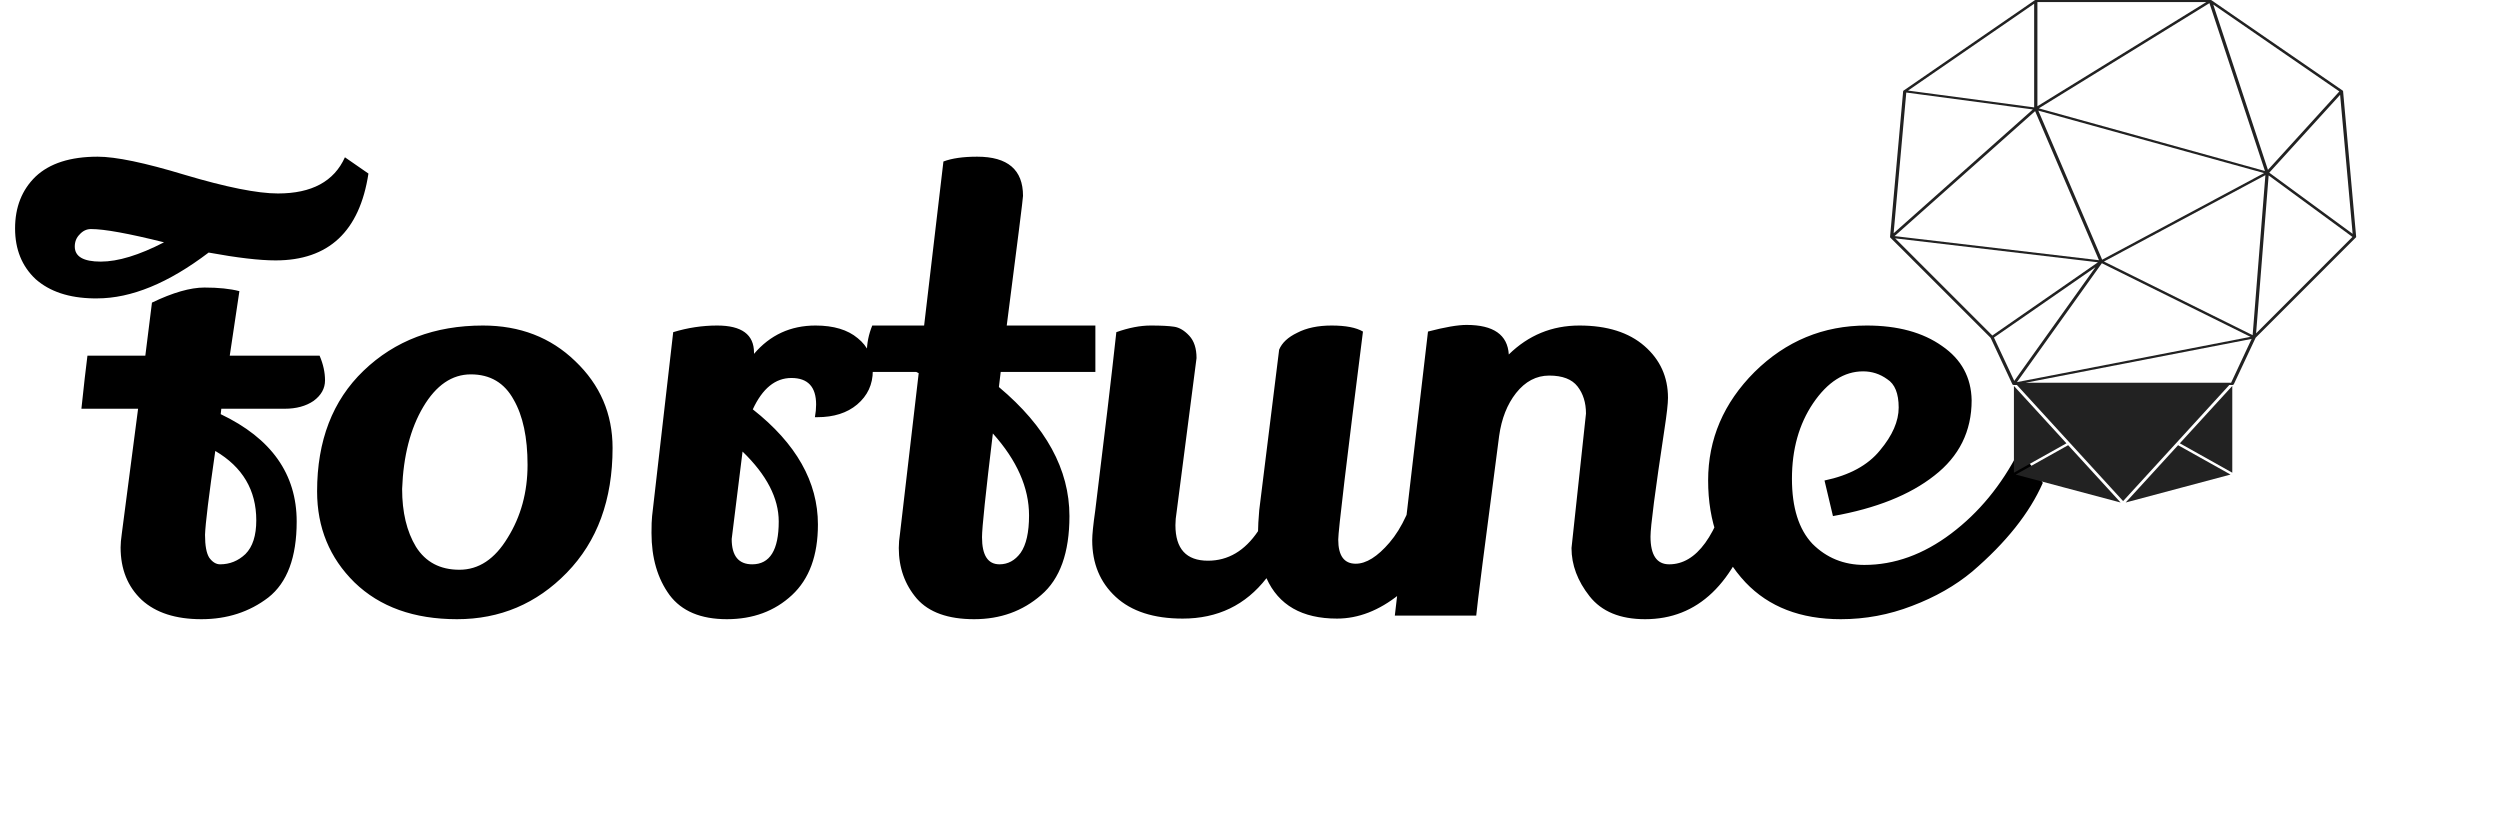 <svg width="199" height="66" viewBox="0 0 199 66" fill="none" xmlns="http://www.w3.org/2000/svg">
<g style="mix-blend-mode:darken">
<path d="M21.936 20.728C20.656 20.728 18.88 20.52 16.608 20.104C13.408 22.536 10.448 23.752 7.728 23.752C7.632 23.752 7.536 23.752 7.44 23.752C5.488 23.72 3.952 23.208 2.832 22.216C1.744 21.192 1.2 19.848 1.2 18.184C1.2 16.488 1.744 15.112 2.832 14.056C3.952 13 5.6 12.472 7.776 12.472C9.216 12.472 11.52 12.952 14.688 13.912C18.016 14.904 20.496 15.4 22.128 15.4C24.816 15.4 26.592 14.44 27.456 12.52L29.328 13.816C28.624 18.424 26.16 20.728 21.936 20.728ZM5.952 19.624C5.952 20.424 6.64 20.824 8.016 20.824C9.392 20.824 11.072 20.312 13.056 19.288C10.24 18.584 8.304 18.232 7.248 18.232C6.896 18.232 6.592 18.376 6.336 18.664C6.08 18.92 5.952 19.24 5.952 19.624ZM19.056 23.176L18.288 28.312H25.44C25.728 28.984 25.872 29.64 25.872 30.28C25.872 30.92 25.568 31.464 24.96 31.912C24.352 32.328 23.584 32.536 22.656 32.536H17.616L17.568 32.968C21.6 34.888 23.616 37.736 23.616 41.512C23.616 44.36 22.864 46.376 21.36 47.56C19.856 48.712 18.08 49.288 16.032 49.288C13.984 49.288 12.4 48.776 11.28 47.752C10.16 46.696 9.6 45.304 9.6 43.576C9.6 43.288 9.632 42.92 9.696 42.472L10.992 32.536H6.48C6.672 30.712 6.832 29.304 6.96 28.312H11.568L12.096 24.088C13.76 23.288 15.152 22.888 16.272 22.888C17.392 22.888 18.32 22.984 19.056 23.176ZM17.52 44.92C18.288 44.92 18.96 44.648 19.536 44.104C20.112 43.528 20.4 42.632 20.4 41.416C20.4 39.016 19.312 37.176 17.136 35.896C16.624 39.448 16.352 41.672 16.32 42.568C16.32 43.432 16.432 44.04 16.656 44.392C16.912 44.744 17.2 44.92 17.52 44.92ZM38.441 25.912C41.385 25.912 43.833 26.856 45.785 28.744C47.769 30.632 48.761 32.936 48.761 35.656C48.761 39.784 47.545 43.096 45.113 45.592C42.713 48.056 39.801 49.288 36.377 49.288C32.953 49.288 30.233 48.312 28.217 46.36C26.233 44.408 25.241 41.992 25.241 39.112C25.241 35.08 26.473 31.88 28.937 29.512C31.433 27.112 34.601 25.912 38.441 25.912ZM37.481 29.8C35.977 29.8 34.713 30.664 33.689 32.392C32.665 34.12 32.105 36.296 32.009 38.92C32.009 40.776 32.377 42.312 33.113 43.528C33.881 44.744 35.033 45.352 36.569 45.352C38.105 45.352 39.385 44.504 40.409 42.808C41.465 41.112 41.993 39.176 41.993 37C41.993 34.824 41.625 33.096 40.889 31.816C40.153 30.472 39.017 29.8 37.481 29.8ZM64.963 32.2C64.963 30.792 64.307 30.088 62.995 30.088C61.715 30.088 60.691 30.92 59.923 32.584C63.379 35.304 65.107 38.36 65.107 41.752C65.107 44.216 64.419 46.088 63.043 47.368C61.667 48.648 59.939 49.288 57.859 49.288C55.779 49.288 54.259 48.648 53.299 47.368C52.339 46.056 51.859 44.408 51.859 42.424C51.859 41.816 51.875 41.368 51.907 41.08L53.587 26.44C54.739 26.088 55.907 25.912 57.091 25.912C59.043 25.912 60.019 26.632 60.019 28.072V28.168C61.299 26.664 62.931 25.912 64.915 25.912C66.355 25.912 67.475 26.248 68.275 26.92C69.075 27.56 69.475 28.424 69.475 29.512C69.475 30.6 69.059 31.496 68.227 32.2C67.427 32.872 66.371 33.208 65.059 33.208C64.995 33.208 64.931 33.208 64.867 33.208C64.931 32.856 64.963 32.52 64.963 32.2ZM61.987 41.512C61.987 39.656 61.027 37.8 59.107 35.944C58.531 40.552 58.243 42.872 58.243 42.904C58.243 44.248 58.787 44.92 59.875 44.92C61.283 44.92 61.987 43.784 61.987 41.512ZM81.432 15.592C81.432 15.784 81 19.224 80.136 25.912H87.192V29.608H79.656L79.512 30.808C83.256 33.944 85.128 37.368 85.128 41.08C85.128 43.992 84.376 46.088 82.872 47.368C81.4 48.648 79.624 49.288 77.544 49.288C75.464 49.288 73.944 48.744 72.984 47.656C72.024 46.536 71.544 45.192 71.544 43.624C71.544 43.272 71.576 42.888 71.64 42.472L73.128 29.704L72.936 29.608H69.048C69.016 29.288 69 28.776 69 28.072C69 27.336 69.144 26.616 69.432 25.912H73.56L75.096 12.856C75.768 12.6 76.664 12.472 77.784 12.472C80.216 12.472 81.432 13.512 81.432 15.592ZM81.912 41.032C81.912 38.824 80.952 36.648 79.032 34.504C78.456 39.272 78.168 42.024 78.168 42.76C78.168 44.2 78.632 44.92 79.56 44.92C80.232 44.92 80.792 44.616 81.24 44.008C81.688 43.368 81.912 42.376 81.912 41.032ZM108.492 26.392C107.18 36.76 106.524 42.28 106.524 42.952C106.524 44.232 106.988 44.872 107.916 44.872C108.748 44.872 109.644 44.312 110.604 43.192C111.596 42.04 112.38 40.328 112.956 38.056C114.012 39.208 114.652 40.104 114.876 40.744C114.14 43.848 112.972 46.04 111.372 47.32C109.772 48.6 108.124 49.24 106.428 49.24C103.644 49.24 101.772 48.168 100.812 46.024C99.148 48.168 96.924 49.24 94.14 49.24C91.836 49.24 90.06 48.664 88.812 47.512C87.564 46.36 86.94 44.856 86.94 43C86.94 42.552 87.02 41.768 87.18 40.648C87.916 34.696 88.476 29.96 88.86 26.44C89.852 26.088 90.764 25.912 91.596 25.912C92.428 25.912 93.052 25.944 93.468 26.008C93.884 26.072 94.284 26.312 94.668 26.728C95.052 27.144 95.244 27.736 95.244 28.504L93.66 40.744C93.596 41.128 93.564 41.48 93.564 41.8C93.564 43.688 94.428 44.632 96.156 44.632C97.756 44.632 99.084 43.848 100.14 42.28C100.14 41.928 100.172 41.368 100.236 40.6L101.82 27.832C102.044 27.288 102.524 26.84 103.26 26.488C103.996 26.104 104.908 25.912 105.996 25.912C107.116 25.912 107.948 26.072 108.492 26.392ZM125.092 43.624L126.244 32.92C126.244 32.056 126.02 31.336 125.572 30.76C125.124 30.184 124.372 29.896 123.316 29.896C122.292 29.896 121.412 30.36 120.676 31.288C119.972 32.184 119.524 33.32 119.332 34.696C118.18 43.464 117.572 48.232 117.508 49H111.028L113.668 26.392C115.012 26.04 116.036 25.864 116.74 25.864C118.884 25.864 120.004 26.648 120.1 28.216C121.668 26.68 123.54 25.912 125.716 25.912C127.924 25.912 129.652 26.456 130.9 27.544C132.148 28.632 132.772 30.008 132.772 31.672C132.772 32.12 132.676 32.968 132.484 34.216C131.748 39.08 131.38 41.912 131.38 42.712C131.38 44.184 131.876 44.92 132.868 44.92C135.044 44.92 136.692 42.648 137.812 38.104C138.9 39.256 139.556 40.168 139.78 40.84C138.084 46.472 135.14 49.288 130.948 49.288C128.964 49.288 127.492 48.68 126.532 47.464C125.572 46.248 125.092 44.968 125.092 43.624ZM145.231 38.248C147.215 37.832 148.687 37.032 149.647 35.848C150.639 34.664 151.135 33.528 151.135 32.44C151.135 31.32 150.831 30.568 150.223 30.184C149.647 29.768 149.007 29.56 148.303 29.56C146.799 29.56 145.471 30.408 144.319 32.104C143.199 33.768 142.639 35.768 142.639 38.104C142.639 40.408 143.183 42.136 144.271 43.288C145.391 44.408 146.767 44.968 148.399 44.968C150.799 44.968 153.103 44.136 155.311 42.472C157.519 40.808 159.311 38.632 160.687 35.944C161.391 36.616 162.031 37.448 162.607 38.44C161.551 40.84 159.679 43.192 156.991 45.496C155.647 46.616 154.047 47.528 152.191 48.232C150.367 48.936 148.479 49.288 146.527 49.288C143.327 49.288 140.799 48.312 138.943 46.36C136.959 44.248 135.967 41.544 135.967 38.248C135.967 34.952 137.199 32.072 139.663 29.608C142.159 27.144 145.135 25.912 148.591 25.912C151.055 25.912 153.055 26.456 154.591 27.544C156.127 28.6 156.911 30.04 156.943 31.864C156.943 34.328 155.951 36.328 153.967 37.864C152.015 39.4 149.327 40.472 145.903 41.08L145.231 38.248Z" fill="black"/>
</g>
<g style="mix-blend-mode:darken" clip-path="url(#clip0_8_5)">
<path d="M177.74 30.635C177.758 30.63 177.774 30.623 177.787 30.613C177.8 30.604 177.809 30.592 177.815 30.58L179.548 26.885L187.528 18.9C187.53 18.898 187.533 18.896 187.535 18.893C187.536 18.892 187.537 18.891 187.538 18.89C187.538 18.889 187.539 18.888 187.54 18.887C187.542 18.884 187.544 18.881 187.545 18.878C187.545 18.877 187.545 18.875 187.545 18.873C187.547 18.872 187.548 18.87 187.55 18.868C187.55 18.866 187.55 18.864 187.55 18.862C187.55 18.859 187.55 18.856 187.55 18.853C187.55 18.852 187.55 18.85 187.55 18.848C187.55 18.847 187.55 18.845 187.55 18.843L186.51 7.265C186.51 7.264 186.51 7.264 186.51 7.263C186.51 7.261 186.51 7.258 186.51 7.255C186.51 7.254 186.51 7.253 186.51 7.252C186.507 7.247 186.504 7.243 186.5 7.238C186.499 7.235 186.497 7.233 186.495 7.23C186.493 7.228 186.492 7.225 186.49 7.223C186.488 7.22 186.485 7.218 186.483 7.215C186.48 7.213 186.478 7.212 186.475 7.21C186.475 7.209 186.475 7.209 186.475 7.208L176.045 0.027V0.023C176.041 0.021 176.037 0.02 176.033 0.018C176.03 0.017 176.028 0.016 176.025 0.015C176.023 0.014 176.02 0.013 176.018 0.012C176.016 0.011 176.014 0.01 176.013 0.01C176.011 0.009 176.009 0.009 176.008 0.008C176.006 0.008 176.004 0.007 176.003 0.007C176.003 0.006 176.003 0.005 176.003 0.005C176 0.005 175.998 0.005 175.995 0.005C175.993 0.004 175.992 0.004 175.99 0.003C175.985 0.002 175.98 0.001 175.975 -5.7944e-05C175.972 -0 175.968 -0 175.965 -5.7944e-05C175.963 -7.93135e-05 175.962 -7.93135e-05 175.96 -5.7944e-05C175.958 -7.93135e-05 175.957 -7.93135e-05 175.955 -5.7944e-05C175.953 -0 175.95 -0 175.948 -5.7944e-05C175.946 -7.93135e-05 175.944 -7.93135e-05 175.943 -5.7944e-05H162.05C162.048 -0 162.045 -0 162.043 -5.7944e-05C162.039 -0 162.036 -0 162.033 -5.7944e-05C162.029 -0 162.026 -0 162.023 -5.7944e-05C162.02 0 162.017 0.001 162.015 0.002C162.012 0.002 162.01 0.003 162.008 0.003C162.003 0.004 161.999 0.005 161.995 0.007C161.992 0.008 161.988 0.01 161.985 0.012C161.982 0.013 161.978 0.014 161.975 0.015C161.974 0.015 161.973 0.015 161.973 0.015C161.97 0.017 161.967 0.019 161.965 0.022C161.964 0.022 161.963 0.022 161.963 0.022C161.96 0.023 161.957 0.025 161.955 0.027L151.525 7.21C151.522 7.213 151.52 7.215 151.518 7.218C151.512 7.223 151.507 7.228 151.503 7.233C151.501 7.236 151.499 7.239 151.498 7.242C151.495 7.246 151.494 7.25 151.493 7.255C151.492 7.256 151.492 7.257 151.493 7.258C151.492 7.26 151.491 7.262 151.49 7.263C151.49 7.265 151.49 7.267 151.49 7.268L150.448 18.852C150.447 18.853 150.447 18.854 150.448 18.855C150.447 18.858 150.447 18.86 150.448 18.863C150.447 18.866 150.447 18.868 150.448 18.87C150.447 18.871 150.447 18.872 150.448 18.873C150.447 18.876 150.447 18.879 150.448 18.882C150.447 18.883 150.447 18.885 150.448 18.887C150.449 18.888 150.451 18.889 150.453 18.89C150.452 18.891 150.452 18.892 150.453 18.893C150.454 18.894 150.456 18.895 150.458 18.897C150.46 18.899 150.462 18.901 150.465 18.903C150.465 18.905 150.465 18.907 150.465 18.908L158.453 26.892L160.183 30.583V30.587C160.182 30.587 160.182 30.588 160.183 30.588C160.183 30.589 160.184 30.59 160.185 30.592C160.187 30.593 160.188 30.595 160.19 30.597C160.19 30.597 160.19 30.598 160.19 30.598C160.191 30.599 160.192 30.601 160.193 30.602C160.192 30.602 160.192 30.603 160.193 30.603C160.194 30.604 160.196 30.604 160.198 30.605C160.198 30.607 160.199 30.608 160.2 30.61C160.201 30.61 160.202 30.611 160.203 30.612C160.203 30.612 160.204 30.613 160.205 30.613C160.207 30.614 160.208 30.616 160.21 30.617C160.212 30.619 160.215 30.621 160.218 30.623C160.219 30.624 160.221 30.624 160.223 30.625C160.224 30.626 160.226 30.627 160.228 30.628C160.228 30.628 160.229 30.628 160.23 30.628C160.232 30.63 160.235 30.632 160.238 30.633C160.238 30.633 160.239 30.633 160.24 30.633C160.242 30.634 160.243 30.634 160.245 30.635C160.247 30.636 160.248 30.637 160.25 30.638C160.251 30.638 160.252 30.638 160.253 30.638C160.253 30.638 160.254 30.638 160.255 30.638C160.256 30.639 160.257 30.639 160.258 30.64C160.259 30.64 160.261 30.64 160.263 30.64C160.263 30.64 160.264 30.641 160.265 30.642C160.266 30.642 160.267 30.642 160.268 30.642C160.27 30.642 160.272 30.643 160.275 30.643C160.277 30.643 160.278 30.643 160.28 30.643C160.28 30.644 160.28 30.644 160.28 30.645C160.283 30.645 160.285 30.645 160.288 30.645C160.289 30.645 160.291 30.645 160.293 30.645C160.295 30.645 160.297 30.646 160.3 30.647C160.301 30.647 160.302 30.647 160.303 30.647C160.304 30.647 160.306 30.647 160.308 30.647H177.693C177.71 30.647 177.727 30.644 177.743 30.64L177.74 30.635ZM177.595 30.468H161.223L179.23 26.977L177.595 30.468ZM179.14 26.813L160.548 30.417L167.308 20.953L179.14 26.813ZM179.31 26.68L167.475 20.817L180.325 13.942L179.31 26.68ZM179.585 26.535L180.585 13.965L187.255 18.86L179.585 26.535ZM160.335 30.318L158.718 26.868L166.798 21.268L160.335 30.318ZM158.59 26.708L150.855 18.973L166.998 20.878L158.59 26.708ZM187.27 18.612L180.633 13.745L186.273 7.548L187.27 18.612ZM167.333 20.672L162.25 8.805L180.22 13.777L167.333 20.672ZM167.078 20.712L150.808 18.792L161.995 8.848L167.078 20.712ZM180.29 13.612L162.288 8.625L175.87 0.25L180.29 13.612ZM180.528 13.523L176.175 0.362L186.213 7.278L180.528 13.523ZM150.733 18.567L151.74 7.367L161.815 8.712L150.733 18.567ZM161.918 8.548L151.88 7.21L161.918 0.297V8.548ZM162.178 8.455V0.167H175.618L162.178 8.455ZM160.308 30.722V37.627L164.488 35.288L160.308 30.722ZM160.45 37.775L164.275 38.795L168.8 40L164.625 35.438L160.45 37.775ZM169.203 40L177.55 37.775L173.375 35.438L169.203 40ZM177.69 37.627V30.72L173.515 35.287L177.69 37.627ZM160.54 30.64L169 39.887L177.458 30.64H160.54Z" fill="#222222"/>
</g>
<defs>
<clipPath id="clip0_8_5">
<rect width="60" height="40" fill="white" transform="translate(139)"/>
</clipPath>
</defs>
</svg>
